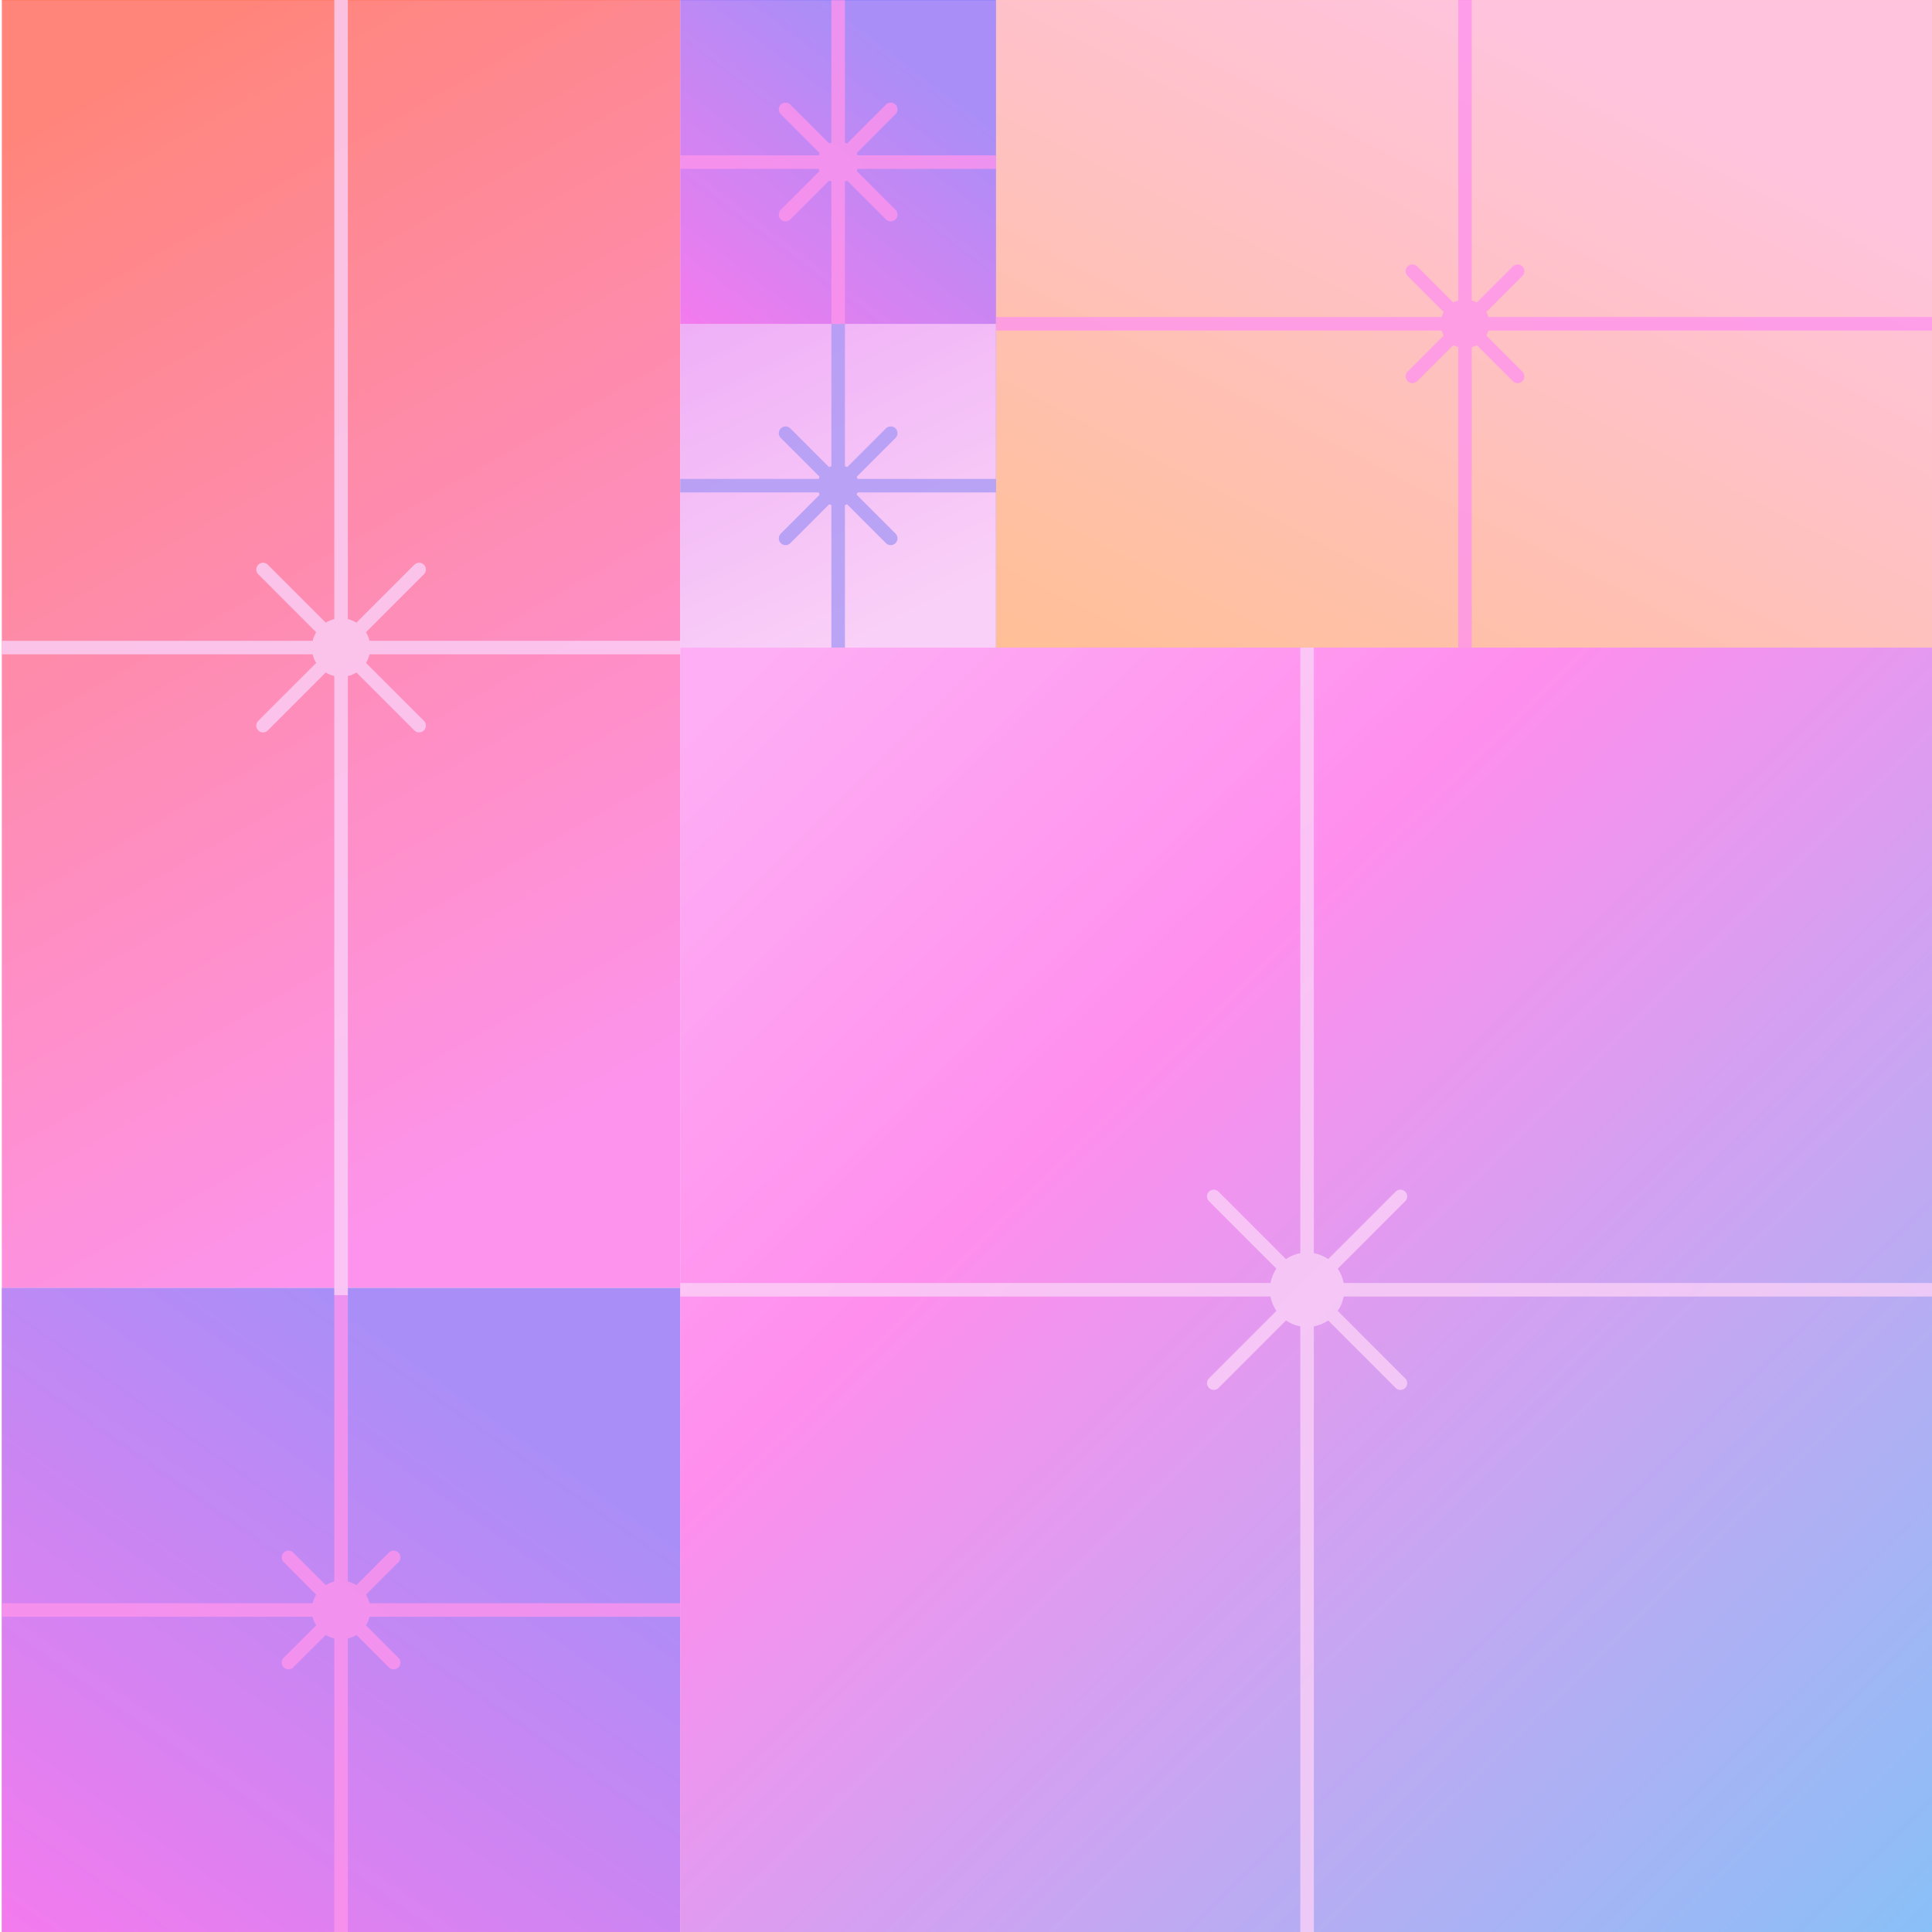 <svg xmlns="http://www.w3.org/2000/svg" width="250" height="250" viewBox="0 0 1000 1000" fill="none"><defs><linearGradient id="a" x1="27.886" x2="317.65" y1="60.084" y2="569.128" gradientUnits="userSpaceOnUse"><stop stop-color="#FF6331"/><stop offset="1" stop-color="#FC7AED"/></linearGradient><linearGradient id="b" x1="-9.841" x2="403.304" y1="743.98" y2="820.436" gradientUnits="userSpaceOnUse"><stop stop-color="#6268FF"/><stop offset="1" stop-color="#C7ADFF"/></linearGradient><linearGradient id="c" x1="176.545" x2="-71.023" y1="666.664" y2="1018.41" gradientUnits="userSpaceOnUse"><stop stop-color="#FFC9D3"/><stop offset="1" stop-color="#FFC24C"/></linearGradient><linearGradient id="d" x1="176.545" x2="-71.023" y1="666.664" y2="1018.41" gradientUnits="userSpaceOnUse"><stop stop-color="#6F72FF"/><stop offset="1" stop-color="#FF4CED"/></linearGradient><linearGradient id="e" x1="1001" x2="372.061" y1="999.998" y2="358.431" gradientUnits="userSpaceOnUse"><stop stop-color="#3AC4FF"/><stop offset=".682" stop-color="#FF71EF"/><stop offset="1" stop-color="#FEA7FB"/></linearGradient><linearGradient id="f" x1="352.091" x2="433.871" y1="167.703" y2="335.162" gradientUnits="userSpaceOnUse"><stop stop-color="#E4A8FF"/><stop offset="1" stop-color="#F5DFFF"/></linearGradient><linearGradient id="g" x1="433.827" x2="306.323" y1="0" y2="167.659" gradientUnits="userSpaceOnUse"><stop stop-color="#6F72FF"/><stop offset="1" stop-color="#FF4CED"/></linearGradient><linearGradient id="h" x1="500.574" x2="1055.45" y1="77.744" y2="218.938" gradientUnits="userSpaceOnUse"><stop stop-color="#0366F7"/><stop offset="1" stop-color="#EBA7FE"/></linearGradient><linearGradient id="i" x1="500.574" x2="1055.45" y1="77.744" y2="218.938" gradientUnits="userSpaceOnUse"><stop stop-color="#6268FF"/><stop offset="1" stop-color="#C7ADFF"/></linearGradient><linearGradient id="j" x1="758.282" x2="543.758" y1="0" y2="419.099" gradientUnits="userSpaceOnUse"><stop stop-color="#FFC9D3"/><stop offset="1" stop-color="#FFC24C"/></linearGradient><filter id="k" width="1004.18" height="1003.89" x="-1.178" y="-1.891" color-interpolation-filters="sRGB" filterUnits="userSpaceOnUse"><feFlood flood-opacity="0" result="BackgroundImageFix"/><feGaussianBlur in="BackgroundImageFix" stdDeviation="1"/><feComposite in2="SourceAlpha" operator="in" result="effect1_backgroundBlur_3665_22454"/><feBlend in="SourceGraphic" in2="effect1_backgroundBlur_3665_22454" result="shape"/></filter></defs><path fill="url(#a)" d="M1 0h351.09v666.667H1z"/><path fill="url(#b)" d="M1 666.664h351.09v333.333H1z"/><path fill="url(#c)" d="M1 666.664h351.09v333.333H1z"/><path fill="url(#d)" d="M1 666.664h351.09v333.333H1z"/><path fill="url(#e)" d="M352.091 335.18H1001v664.818H352.091z"/><path fill="url(#f)" d="M352.091 167.703h163.473v167.481H352.091z"/><path fill="url(#g)" d="M352.091 0h163.473v167.7H352.091z"/><path fill="url(#h)" d="M515.563 0h485.436v335.181H515.563z"/><path fill="url(#i)" d="M515.563 0h485.436v335.181H515.563z"/><path fill="url(#j)" d="M515.563 0h485.436v335.181H515.563z"/><g opacity=".8"><path stroke="#F6E0FF" stroke-width="7" d="M676.545 335.18v664.818M1001 667.586H352.091"/><path stroke="#F6E0FF" stroke-linecap="round" stroke-width="7" d="m724.857 715.922-96.626-96.658M628.231 715.922l96.626-96.658"/><ellipse cx="676.545" cy="667.591" fill="#F6E0FF" rx="19.264" ry="19.27"/></g><g opacity=".8"><path stroke="#FD7BEE" stroke-width="7" d="M758.282 0v335.181M1001 167.594H515.564"/><path stroke="#FD7BEE" stroke-linecap="round" stroke-width="7" d="m785.502 194.82-54.44-54.457M731.062 194.82l54.439-54.457"/><ellipse cx="758.281" cy="167.592" fill="#FD7BEE" rx="12.596" ry="12.6"/></g><g opacity=".8"><path stroke="#FD7BEE" stroke-width="7" d="M176.545 666.664v333.333M352.09 833.328H1"/><path stroke="#FD7BEE" stroke-linecap="round" stroke-width="7" d="m203.765 860.562-54.44-54.457M149.325 860.562l54.44-54.457"/><ellipse cx="176.545" cy="833.332" fill="#FD7BEE" rx="15.14" ry="15.145"/></g><g opacity=".8"><path stroke="#F6E0FF" stroke-width="7" d="M176.545 0v670.362M352.091 335.18H.999"/><path stroke="#F6E0FF" stroke-linecap="round" stroke-width="7" d="m216.938 375.586-80.786-80.812M136.152 375.586l80.785-80.812"/><ellipse cx="176.545" cy="335.184" fill="#F6E0FF" rx="15.14" ry="15.145"/></g><g opacity=".8"><path stroke="#7285FB" stroke-width="7" d="M433.826 167.586v167.591"/><path stroke="#7285FB" stroke-linecap="round" stroke-width="7" d="m461.045 278.664-54.44-54.458M406.605 278.664l54.44-54.458"/><path stroke="#7285FB" stroke-width="7" d="M515.562 251.383H352.089"/><ellipse cx="433.826" cy="251.382" fill="#7285FB" rx="10.652" ry="10.655"/></g><g opacity=".8"><path stroke="#FD7BEE" stroke-width="7" d="M433.826.109V167.701"/><path stroke="#FD7BEE" stroke-linecap="round" stroke-width="7" d="m461.045 111.078-54.44-54.458M406.605 111.078l54.44-54.458"/><path stroke="#FD7BEE" stroke-width="7" d="m515.562 83.906-163.473 0"/><ellipse cx="433.826" cy="83.906" fill="#FD7BEE" rx="10.652" ry="10.655"/></g><g filter="url(#k)"><path fill="#FFB9EC" fill-opacity=".4" d="M1001 .107H.822V1000H1001V.107Z"/></g></svg>